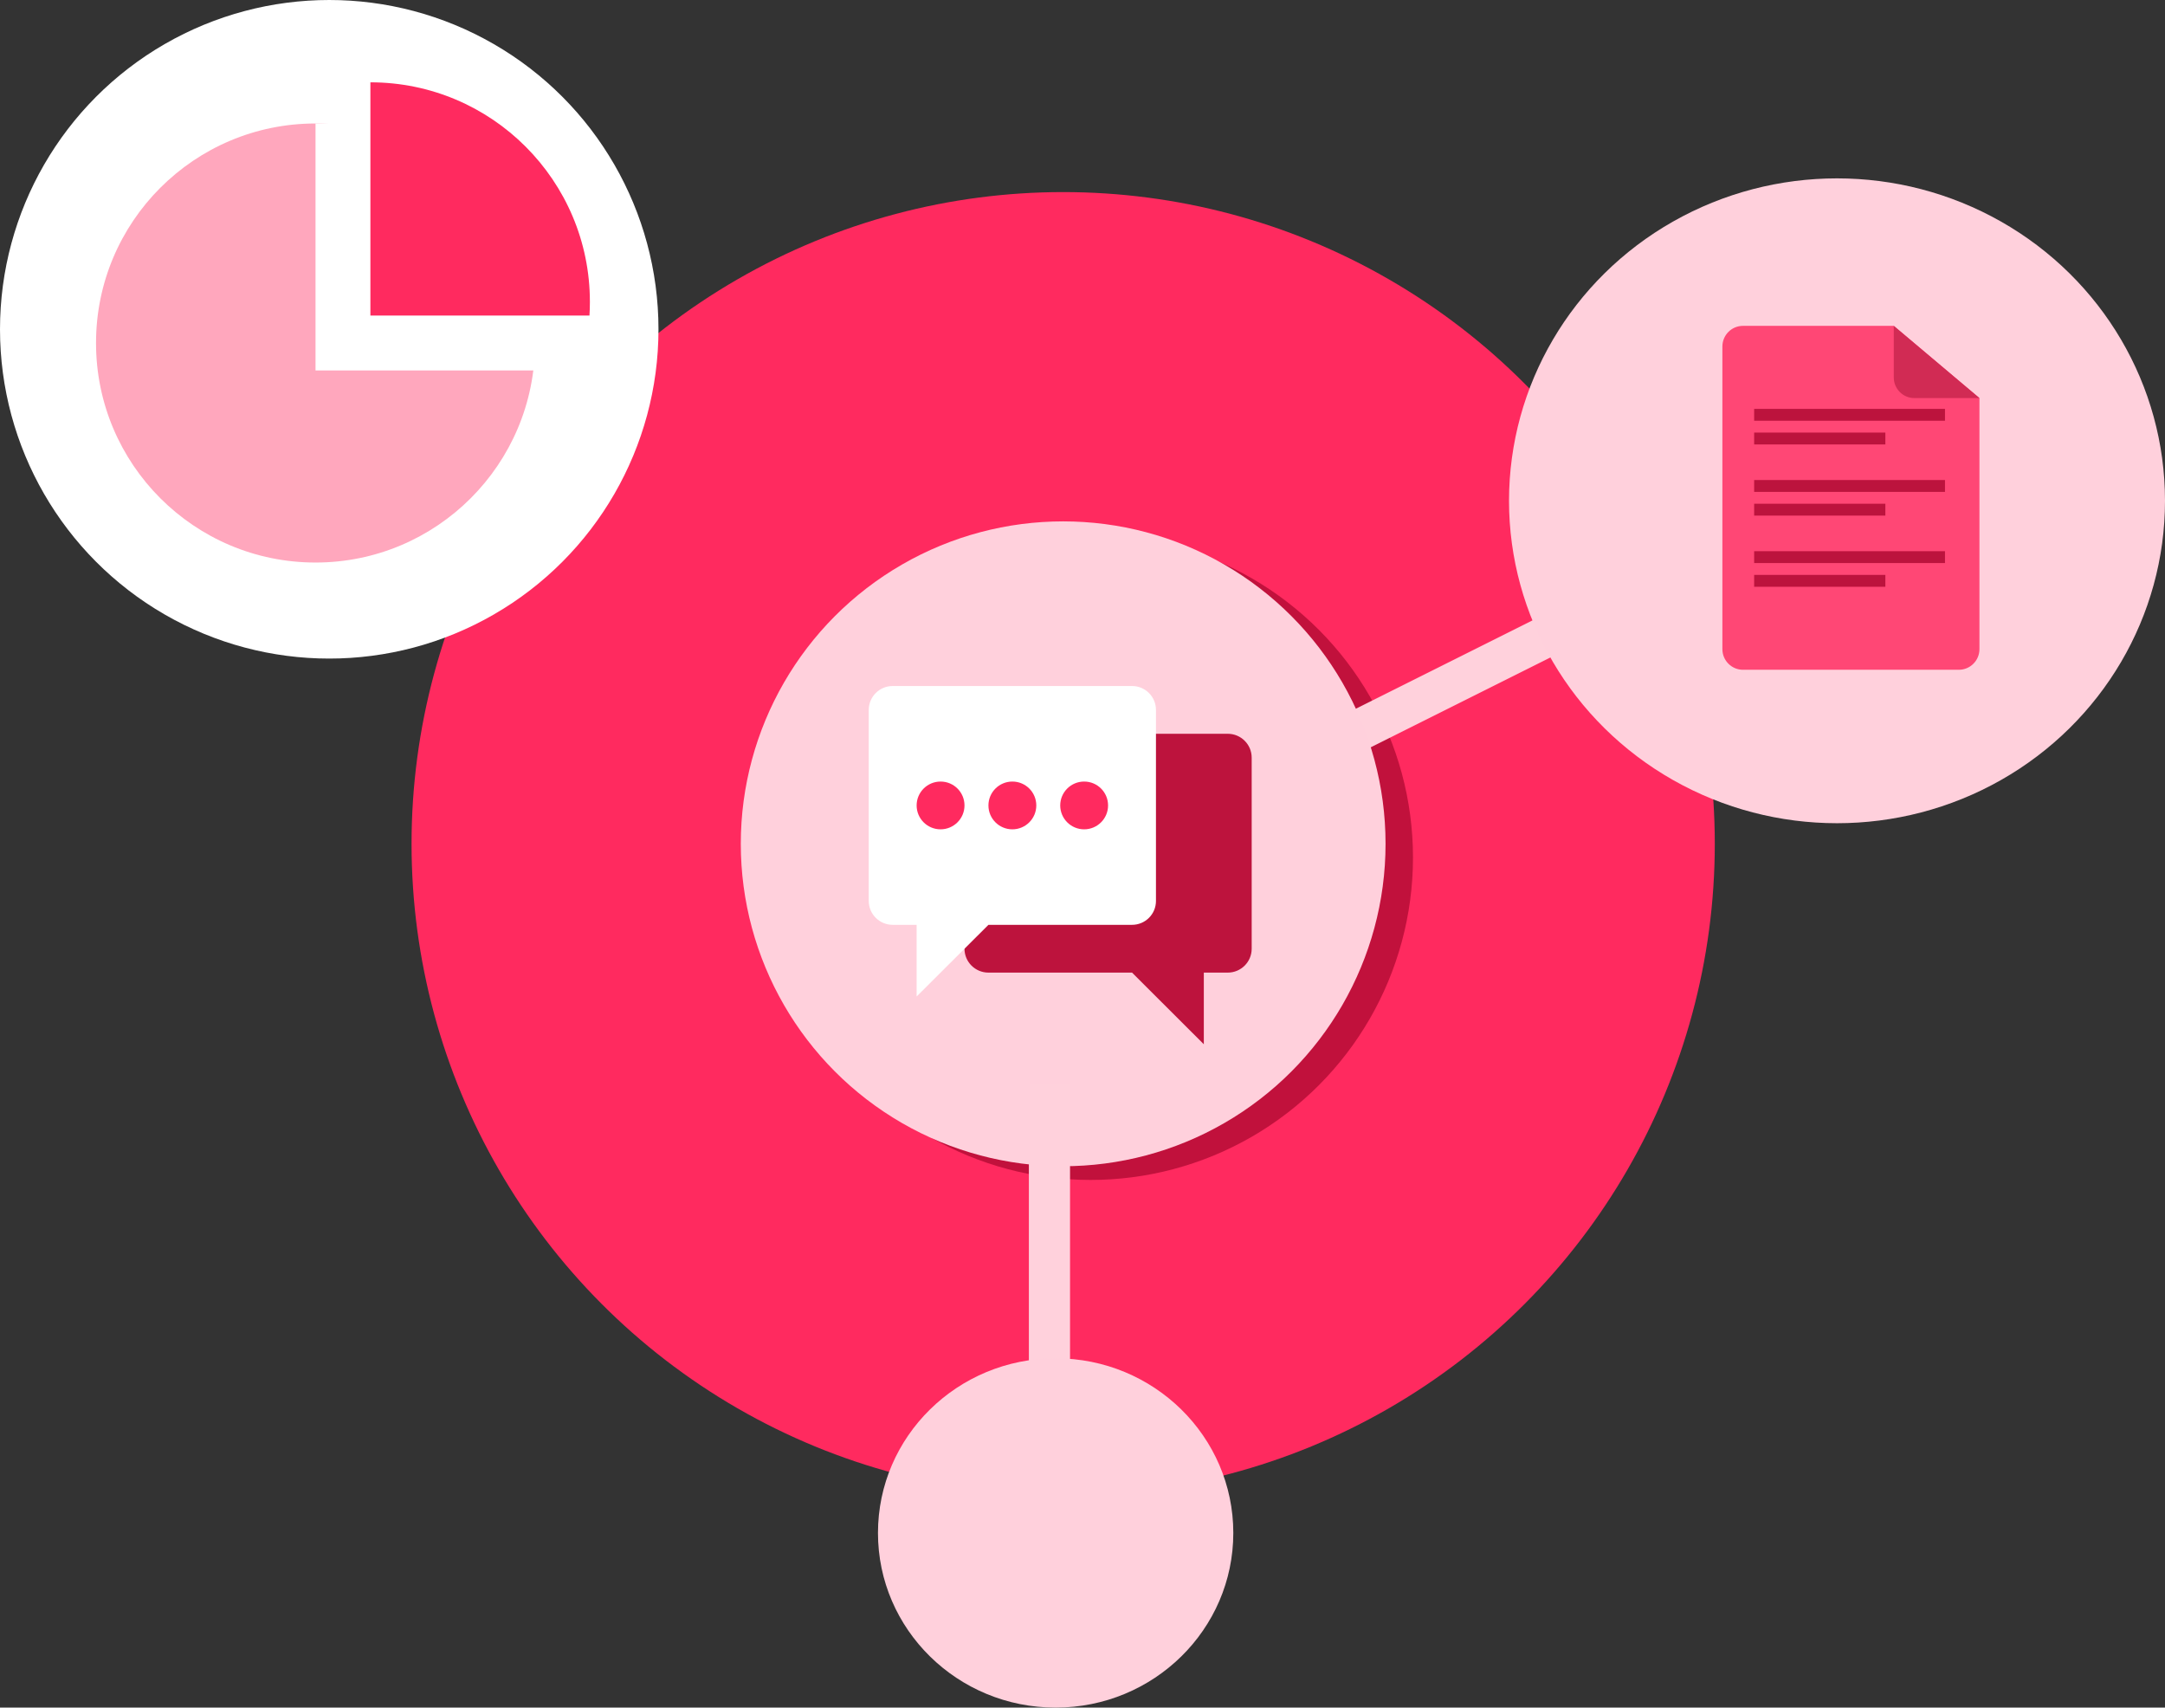 <?xml version="1.0" encoding="utf-8"?>
<!-- Generator: Adobe Illustrator 15.0.0, SVG Export Plug-In . SVG Version: 6.00 Build 0)  -->
<!DOCTYPE svg PUBLIC "-//W3C//DTD SVG 1.1//EN" "http://www.w3.org/Graphics/SVG/1.1/DTD/svg11.dtd">
<svg version="1.1" id="Ebene_1" xmlns:sketch="http://www.bohemiancoding.com/sketch/ns"
	 xmlns="http://www.w3.org/2000/svg" xmlns:xlink="http://www.w3.org/1999/xlink" x="0px" y="0px" width="157.818px"
	 height="124.458px" viewBox="35 13 157.818 124.458" enable-background="new 35 13 157.818 124.458" xml:space="preserve">
<rect x="35" y="13" width="157.818" height="124.458" fill="#333333" stroke="none"/>
<title>Group</title>
<desc>Created with Sketch.</desc>
<circle id="Oval-32" sketch:type="MSShapeGroup" fill="#FF2A5F" cx="112.5" cy="74.5" r="47.5">
</circle>
<circle id="Oval-32_1_" sketch:type="MSShapeGroup" fill="#C1113C" cx="114.5" cy="75.5" r="23.5">
</circle>
<path id="Line" sketch:type="MSShapeGroup" fill="none" stroke="#FFD1DC" stroke-width="3" stroke-linecap="square" d="M131.5,67.5
	l26-13"/>
<circle id="Oval-32_2_" sketch:type="MSShapeGroup" fill="#FFD0DC" cx="112.5" cy="74.5" r="23.5">
</circle>
<g transform="translate(98, 63)" sketch:type="MSShapeGroup">
	<path id="Fill-561" fill="#BD133D" d="M7.307,19.148c0,0.961,0.781,1.74,1.745,1.74H19.52l5.233,5.223v-5.223h1.745
		c0.963,0,1.744-0.779,1.744-1.74V5.222c0-0.961-0.781-1.741-1.744-1.741H9.052c-0.963,0-1.745,0.779-1.745,1.741V19.148z"/>
	<path id="Fill-562" fill="#FFFFFF" d="M21.264,15.666c0,0.962-0.781,1.74-1.744,1.74H9.052l-5.234,5.223v-5.223H2.073
		c-0.963,0-1.745-0.778-1.745-1.74V1.741C0.329,0.779,1.11,0,2.073,0H19.52c0.963,0,1.744,0.779,1.744,1.741V15.666z"/>
	<path id="Fill-564" fill="#FF2A5F" d="M7.307,8.704c0,0.961-0.781,1.741-1.745,1.741s-1.744-0.78-1.744-1.741
		s0.781-1.741,1.745-1.741S7.307,7.742,7.307,8.704"/>
	<path id="Fill-565" fill="#FF2A5F" d="M12.541,8.704c0,0.961-0.781,1.741-1.745,1.741s-1.744-0.78-1.744-1.741
		s0.781-1.741,1.745-1.741C11.761,6.963,12.541,7.742,12.541,8.704"/>
	<path id="Fill-566" fill="#FF2A5F" d="M17.773,8.704c0,0.961-0.78,1.741-1.744,1.741c-0.963,0-1.744-0.779-1.744-1.741
		s0.781-1.741,1.744-1.741C16.993,6.963,17.773,7.742,17.773,8.704"/>
</g>
<g id="Oval-38" transform="translate(145, 26)" sketch:type="MSShapeGroup">
	<ellipse fill="#FFD0DC" cx="23.909" cy="23.5" rx="23.909" ry="23.5"/>
</g>
<g transform="translate(35, 13)" sketch:type="MSShapeGroup">
	<circle id="Oval-34" fill="#FFFFFF" cx="24" cy="24" r="24"/>
	<circle id="Oval-34_1_" fill="#FFA7BD" cx="23" cy="25" r="16"/>
	<rect id="Rectangle-58" x="23" y="9" fill="#FFFFFF" width="18" height="18"/>
	<path id="Oval-34_2_" fill="#FF2A5F" d="M42.969,23C42.99,22.669,43,22.336,43,22c0-8.836-7.164-16-16-16v24.5V23H42.969z"/>
</g>
<g transform="translate(160.261, 36.75)" sketch:type="MSShapeGroup">
	<path id="Fill-392" fill="#FF4775" d="M0.293,1.504C0.293,0.673,0.965,0,1.793,0h10.992l6.246,5.264v18.298
		c0,0.831-0.673,1.504-1.5,1.504H1.793c-0.828,0-1.5-0.673-1.5-1.504V1.504z"/>
	<rect id="Rectangle-60" x="2.608" y="6.051" fill="#BC133D" width="13.911" height="0.864"/>
	<path id="Fill-393" fill="#D12B54" d="M12.786,0v3.76c0,0.831,0.672,1.504,1.5,1.504h4.746L12.786,0z"/>
	<rect id="Rectangle-60_1_" x="2.608" y="11.237" fill="#BC133D" width="13.911" height="0.864"/>
	<rect id="Rectangle-60_2_" x="2.608" y="12.965" fill="#BC133D" width="9.564" height="0.865"/>
	<rect id="Rectangle-60_3_" x="2.608" y="16.423" fill="#BC133D" width="13.911" height="0.865"/>
	<rect id="Rectangle-60_4_" x="2.608" y="7.779" fill="#BC133D" width="9.564" height="0.864"/>
	<rect id="Rectangle-60_5_" x="2.608" y="18.152" fill="#BC133D" width="9.564" height="0.864"/>
</g>
<path id="Line_1_" sketch:type="MSShapeGroup" fill="none" stroke="#FFD1DC" stroke-width="3" stroke-linecap="square" d="
	M111.5,133.5v-40"/>
<g id="Oval-38_1_" transform="translate(99, 112)" sketch:type="MSShapeGroup">
	<ellipse fill="#FFD0DC" cx="12.951" cy="12.729" rx="12.951" ry="12.729"/>
</g>
</svg>
